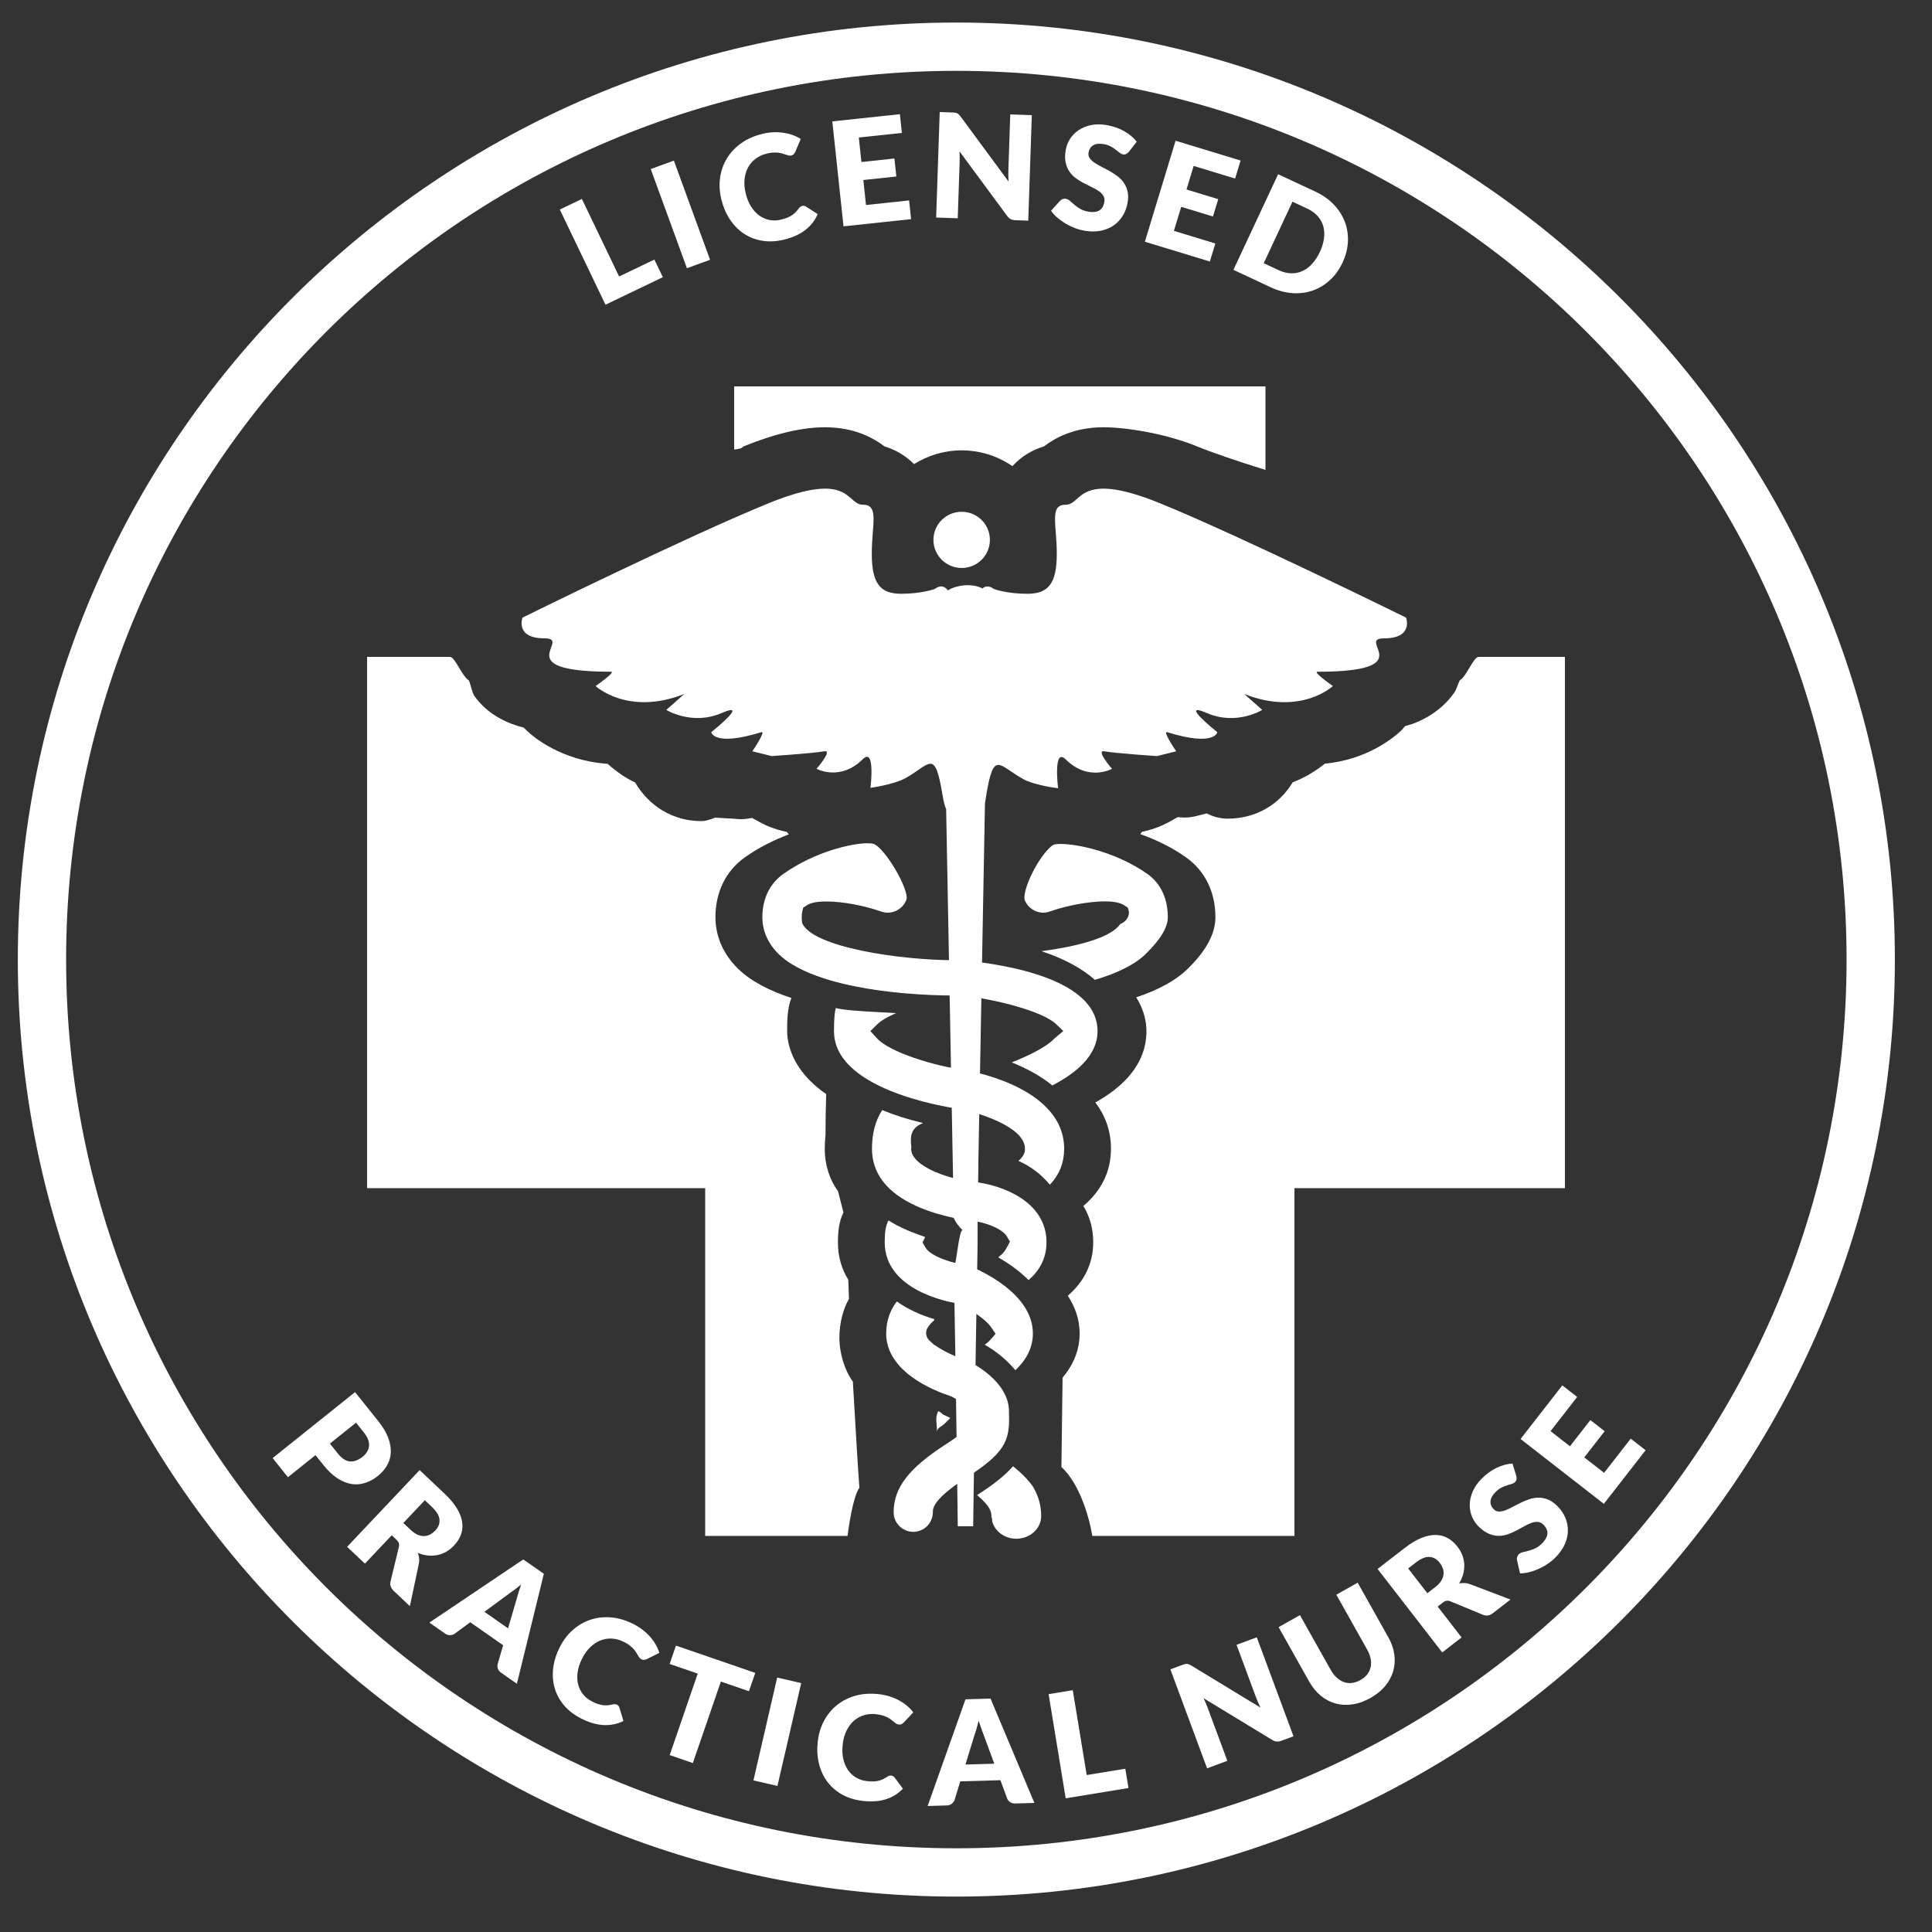 <?xml version="1.0" encoding="utf-8"?>
<!-- Generator: Adobe Illustrator 16.0.0, SVG Export Plug-In . SVG Version: 6.00 Build 0)  -->
<!DOCTYPE svg PUBLIC "-//W3C//DTD SVG 1.1//EN" "http://www.w3.org/Graphics/SVG/1.1/DTD/svg11.dtd">
<svg version="1.1" xmlns="http://www.w3.org/2000/svg" xmlns:xlink="http://www.w3.org/1999/xlink" x="0px" y="0px" width="200px"
	 height="200px" viewBox="0 0 200 200" enable-background="new 0 0 200 200" xml:space="preserve">
<rect x="0" y="0" width="200" height="200" fill="#333333" stroke="none"/>
<g id="BG" display="none">
	<rect id="ourstory_3_" display="inline" width="200" height="200"/>
</g>
<g id="Symbols">
	<g id="Seal_4_">
		<g>
			<path fill="#FFFFFF" d="M99,7.334c50.893,0,92.157,41.19,92.157,92s-41.265,92-92.157,92s-92.155-41.19-92.155-92
				S48.107,7.334,99,7.334 M99,2.334c-53.571,0-97.155,43.514-97.155,97s43.584,97,97.155,97c53.572,0,97.157-43.514,97.157-97
				S152.572,2.334,99,2.334L99,2.334z"/>
		</g>
		<g>
			<path fill="#FFFFFF" d="M85.406,44.231c3.059,0,5.016,1.113,6.167,1.982c1.161,0.352,2.205,0.979,3.051,1.832
				c1.429-0.894,3.116-1.423,4.927-1.423c1.95,0,3.759,0.605,5.254,1.635c0.018-0.017,0.029-0.034,0.046-0.054
				c0.874-0.938,1.979-1.619,3.215-1.989c1.151-0.871,3.109-1.983,6.168-1.983c2.297,0,6.347,0.624,9.642,1.962
				c1.654,0.673,4.125,1.52,7.125,2.449V40H76v6.537c1-0.118,0.748-0.232,1.018-0.344C80.318,44.855,83.115,44.231,85.406,44.231z"
				/>
			<path fill="#FFFFFF" d="M111.498,74.079c1.032-0.721,2.369-1.016,3.688-0.76c0.238,0.044,0.856,0.104,1.641,0.173
				c0.664-1.108,1.793-1.896,3.052-2.153c0.812-1.442,2.371-2.368,4.091-2.368c0.427,0,2.271,0.057,2.654,0.145
				c0.725-0.964,3.377-1.566,4.377-1.746v-6.75c-4-1.663-8.578-3.257-11.234-4.336c-2.285-0.931-4.164-1.122-4.656-1.155
				c-0.139,0.121-0.666,0.271-0.876,0.423c0.037,0.538-0.119,1.141-0.119,1.8c0,7.809-5.4,8.653-7.685,8.653
				c-1.968,0-3.527-0.319-4.377-0.556c-0.623,0.044-1.287-0.044-1.891-0.265c-0.928,0.46-1.977,0.575-2.943,0.375
				c-0.889,0.214-2.244,0.445-3.913,0.445c-2.285,0-7.599-0.845-7.599-8.653c0-0.658,0.029-1.261,0.064-1.797
				c-0.206-0.152-0.375-0.3-0.511-0.419c-0.57,0.038-1.911,0.247-4.132,1.148C79.699,56.865,78,57.598,76,58.408v10.62
				c2,0.217,2.871,1.07,3.574,2.309c1.268,0.25,2.473,1.026,3.146,2.154c0.797-0.073,1.493-0.138,1.771-0.188
				c0.283-0.051,0.603-0.076,0.905-0.076c1.003,0,1.972,0.312,2.753,0.864c1.81-0.618,3.92-0.082,5.196,1.361
				c0.015,0.019,0.032,0.035,0.048,0.054c0.778-0.437,1.737-0.829,2.912-0.829c1.525,0,2.636,0.541,3.445,1.346
				c0.82-0.881,1.963-1.492,3.58-1.492c1.228,0,2.198,0.423,2.976,0.886c0.914-1.025,2.218-1.61,3.583-1.61
				C110.341,73.806,110.896,73.869,111.498,74.079z"/>
			<ellipse fill="#FFFFFF" cx="99.551" cy="55.888" rx="2.922" ry="2.909"/>
			<path fill="#FFFFFF" d="M145.557,63.938c0,0-17.017-8.398-25.521-11.859c-8.509-3.456-7.979,0.168-9.706,0.168
				c-1.726,0-0.932,1.974-0.932,5.104c0,3.128-0.928,4.117-3.059,4.117c-2.127,0-3.455-0.496-3.455-0.496
				c-0.473-0.352-0.864-0.339-1.188-0.052c-0.944-0.548-2.668-0.394-3.566,0.197c-0.356-0.471-0.806-0.566-1.373-0.146
				c0,0-1.327,0.496-3.454,0.496c-2.13,0-3.055-0.989-3.055-4.117c0-3.131,0.792-5.104-0.936-5.104
				c-1.727,0-1.195-3.624-9.702-0.168c-8.51,3.461-25.522,11.859-25.522,11.859s-0.8,2.142,2.257,2.142
				c3.059,0-3.994,3.457,6.912,3.457c0.534,0-1.599,1.482-1.599,1.482s3.328,3.129,9.178,0.823l-1.86,1.648
				c0,0,2.66,1.648,5.716,0.329c3.058-1.317-1.062,1.976-1.062,1.976s0.24,1.53,5.18,0c0.534-0.163-0.928,1.979-0.928,1.979
				l1.994,0.493c0,0,4.209-0.275,5.447-0.493c0.933-0.167-0.795,1.811-0.795,1.811s2.431,1.341,4.784-0.988
				c1.331-1.317,0.799,2.959,0.799,2.959s2.392-0.326,3.59-0.984c2.598-1.434,3.056-3.131,3.856,1.65
				c0.134,0.805,0.264,1.287,0.388,1.538c0.241,12.957,0.55,29.347,0.793,42.354c0.227,0.484,0.532,0.863,0.942,1.274
				c-0.41-0.411-0.716,4.129-0.942,3.646C98.974,143.621,99.149,158,99.149,158h1.594c0,0,0.201-15.467,0.456-29.092
				c0-0.062,0.001-2.662,0.003-2.738c0.023-1.361,0.05-4.016,0.076-5.437c0,0.02,0.002-0.564,0.004-0.562
				c0.221-11.938,0.478-25.951,0.68-36.998c0.042-0.188,0.082-0.557,0.125-0.81c0.797-4.773,1.254-3.138,3.855-1.703
				c1.197,0.656,3.59,0.937,3.59,0.937s-0.536-4.297,0.797-2.979c2.351,2.329,4.785,0.969,4.785,0.969s-1.728-1.979-0.797-1.812
				c1.241,0.218,5.448,0.493,5.448,0.493l1.995-0.493c0,0-1.462-2.143-0.93-1.979c4.94,1.53,5.184,0,5.184,0
				s-4.121-3.293-1.063-1.976c3.06,1.319,5.716-0.329,5.716-0.329l-1.861-1.648c5.849,2.306,9.174-0.823,9.174-0.823
				s-2.128-1.482-1.596-1.482c10.906,0,3.855-3.457,6.912-3.457C146.354,66.079,145.557,63.938,145.557,63.938z"/>
			<path fill="#FFFFFF" d="M87.734,159c0.141-1,0.537-3.961,1.228-4.998c-0.143-1.898-0.412-6.477-0.675-10.978
				c-0.831-1.119-1.393-2.912-1.393-4.547c0-1.51,0.385-2.973,0.992-4.014c-0.025-0.626-0.05-1.361-0.074-1.991
				c-0.668-1.062-1.069-2.368-1.069-3.818c0-1.222,0.116-2.207,0.569-3.134l-0.551-2.185c-0.843-1.185-1.381-2.637-1.381-4.412
				c0-0.484,0.026-0.954,0.075-1.399c0.001-1.402,0.028-2.83,0.072-4.263c-3.609-2.482-4.04-5.353-4.04-6.521
				c0-0.961,0.005-2.417,0.445-3.434c-0.001,0.001-0.002,0.002-0.002,0.003c-2.201-0.715-4.179-1.699-5.559-3.057
				c-1.507-1.487-2.308-3.324-2.308-5.311c0-2.602,1.085-4.8,3.05-6.192c1.421-1.009,3.006-1.793,4.546-2.378
				c-0.063-0.089-0.144-0.161-0.202-0.249c-1.329-0.269-2.29-0.729-2.728-0.971l-0.88-0.479c-0.035,0.008-0.071,0.014-0.106,0.02
				l-0.277,0.044c-0.438,0.077-0.891,0.086-1.334,0.029l-2.08-0.123C73.604,84.795,73.118,85,72.614,85c-0.003,0-0.011,0-0.019,0
				c-2.967,0-5.438-1.582-6.854-4.008c-0.98-0.436-1.929-1.117-2.844-1.921c-4.85-0.329-7.758-2.861-8.321-3.394l-0.354-0.35
				c-1.535-0.389-3.691-1.252-5.135-3.308c-0.207-0.296-0.389-1.265-0.55-1.58c-0.756-0.475-1.415-2.44-1.97-2.44H38v55h35v36
				H87.734z"/>
			<g>
				<path fill="#FFFFFF" d="M94.914,124.872c2.593,1.159,5.306,1.469,5.822,1.516c0.978,0.108,2.98,0.701,3.518,1.638l0.295,0.509
					l-0.276,0.519c-0.193,0.383-0.428,0.739-0.885,1.044c-0.001,0.03-0.005,0.059-0.007,0.089c-0.006-0.004-0.012-0.007-0.019-0.009
					c0.986,0.564,2.118,1.341,3.116,2.334c1.066-0.919,1.854-2.178,1.854-3.908c0-4.273-4.67-5.934-7.429-6.243
					c-1.281-0.13-2.799-0.495-4.051-1.029l5.484,0.264l-5.575-0.269l1.626-0.553v-0.001l-1.581,0.539
					c-1.413-0.611-2.487-1.438-2.487-2.396c0-0.051,0.03-0.104,0.025-0.162c-0.167-1.268,0.017-2.009,1.208-2.498
					c0.006,0,0.013,0.001,0.02,0.003c-1.641-0.386-3.042-0.843-4.245-1.345c-0.698,1.078-1.061,2.399-1.061,4.002
					C90.268,121.475,91.812,123.476,94.914,124.872z"/>
				<path fill="#FFFFFF" d="M97.32,147.726c0.629-0.406,0.781-0.714,1.057-0.923c-0.152-0.104-0.462-0.219-0.625-0.315
					c-0.291-0.095-0.194-0.232-0.623-0.406c-0.358,0.637-0.129,1.356-0.129,2.176c0,0.015,0,0.026,0,0.043
					C97,148.107,97.016,147.917,97.32,147.726z"/>
				<path fill="#FFFFFF" d="M104.87,151.785c-0.828,0.944-1.986,1.87-3.601,2.908c-0.045,0.027-0.078,0.052-0.12,0.08
					c1.455,1.214,1.479,1.843,1.479,2.165c0,0.032,0.01,0.062,0.012,0.095c0.032,0.066,0.054,0.128,0.054,0.172
					c0,0.118,0.018,0.229,0.034,0.343c0.296,1,1.289,1.742,2.478,1.742c1.423,0,2.577-1.053,2.577-2.352
					c0-1.075-0.276-2.072-0.856-3.048C106.431,153.185,105.751,152.492,104.87,151.785z"/>
				<path fill="#FFFFFF" d="M100.12,152.913c3.788-2.435,4.401-3.705,4.337-6.28l-0.002-0.126c-0.004-0.123-0.007-0.253-0.007-0.393
					c0-3.133-3.816-5.032-4.396-5.301l-0.362-0.138c-0.904-0.276-2.105-0.84-2.924-1.433l2.321,0.935l-2.501-1.007l0.056-0.022
					c-0.196-0.154-0.375-0.307-0.507-0.457c-0.318-0.361-0.35-0.893-0.083-1.29c0.186-0.271,0.344-0.464,0.643-0.714
					c0.007-0.041,0.015-0.088,0.022-0.133c-1.369-0.399-2.717-1.002-3.879-1.828c-0.664,0.876-1.1,1.956-1.1,3.315
					c0,4.018,5.066,5.963,6.616,6.469c0.061,0.017,0.114,0.037,0.167,0.062c0.521,0.272,1.235,0.757,1.599,1.169
					c0.168,0.187,0.262,0.424,0.271,0.672l0.007,0.335c0.005,0.11,0.009,0.262,0.009,0.389c0,0.275-0.106,0.542-0.297,0.737
					c-0.385,0.397-1.128,0.948-2.186,1.633c-3.846,2.47-5.414,4.513-5.414,7.042c0,1.119,0.913,2.026,2.03,2.026
					c1.119,0,2.028-0.907,2.028-2.026C96.568,156.146,96.568,155.198,100.12,152.913z"/>
				<path fill="#FFFFFF" d="M113.617,106.741c0-5.957-11.602-7.088-13.947-7.336c0,0-0.578-0.004-0.794-0.004
					c-5.775,0-14.767-1.357-15.839-3.845L83,95.154v-0.211c0-0.217,0.008-0.412,0.053-0.592l0.096-0.392l0.34-0.224
					c0.27-0.178,0.778-0.414,2.039-0.414c1.671,0,3.849,0.398,5.712,1.046c1.047,0.37,2.229-0.215,2.592-1.239
					c0.31-1.043-2.229-5.362-3.402-5.769c-0.029-0.01-0.204-0.065-0.63-0.065c-1.639,0-5.443,0.863-8.723,3.186
					c-1.385,0.98-2.158,2.567-2.158,4.463c0,1.407,0.577,2.724,1.668,3.803c3.228,3.182,11.619,4.31,18.382,4.31l0.571-0.002
					l0.072,0.006c3.61,0.406,8.356,1.651,9.72,2.959l0.741,0.714l-0.912,0.761c-0.789,0.87-2.673,1.796-4.426,2.483
					c-0.008-0.001-0.014-0.003-0.021-0.007c1.394,0.559,2.919,1.332,4.229,2.396c0-0.001-0.001-0.002-0.002-0.003
					C111.349,111.104,113.617,109.295,113.617,106.741z"/>
				<path fill="#FFFFFF" d="M98.964,134.901l0.139,0.022l0.129,0.058c1.213,0.548,2.804,1.578,3.374,2.42l0.457,0.677l-0.536,0.613
					c-0.167,0.19-0.36,0.356-0.587,0.514c1.251,0.722,2.285,1.58,3.171,2.633c1.204-1.131,1.812-2.403,1.812-3.796
					c0-4.137-5.438-6.533-6.528-6.972l-0.243-0.099l-0.263-0.031c-0.889-0.111-3.514-0.753-4.116-1.845l-0.271-0.487l0.252-0.502
					c0.01-0.016,0.018-0.034,0.026-0.049c-1.327-0.461-2.644-0.974-3.803-1.719c-0.295,0.56-0.392,1.205-0.392,2.264
					C91.586,133.572,98.209,134.78,98.964,134.901z"/>
				<path fill="#FFFFFF" d="M118.79,90.48c-3.208-2.27-7.214-3.114-8.991-3.114c-0.502,0-0.678,0.063-0.697,0.07
					c-0.337,0.119-1.237,1.032-2.082,2.625c-0.923,1.732-1.04,2.829-0.953,3.067c0.361,1.026,1.543,1.609,2.581,1.239
					c1.826-0.642,4.079-1.055,5.73-1.055c0.95,0,1.602,0.135,2.042,0.429l0.337,0.225l0.103,0.393
					c0.036,0.155,0.018,0.915-0.891,1.298c-0.97,1.41-4.385,2.305-8.151,2.812c-0.004-0.001-0.007-0.002-0.009-0.004
					c2.547,0.843,4.312,1.887,5.529,2.968c2.371-0.699,4.177-1.604,5.277-2.689c1.483-1.457,2.276-2.704,2.276-3.801
					C120.892,93.048,120.176,91.461,118.79,90.48z"/>
				<path fill="#FFFFFF" d="M100.148,110.831l-0.084-0.013c-3.444-0.483-7.978-1.898-9.279-3.33l-0.686-0.755l0.731-0.71
					c0.417-0.403,1.1-0.787,1.924-1.142c-0.577-0.027-1.146-0.062-1.674-0.096c-1.891-0.104-3.561-0.196-4.562-0.43
					c-0.095,0.326-0.185,0.993-0.185,2.385c0,5.901,10.919,7.771,13.113,8.083c1.438,0.269,6.658,1.73,6.658,4.091
					c0,0.214,0,0.682-0.675,1.262c1.248,0.549,2.366,1.389,3.255,2.466c0.993-1.065,1.477-2.294,1.477-3.728
					C110.162,112.8,101.178,111.019,100.148,110.831z"/>
			</g>
			<path fill="#FFFFFF" d="M153.077,68c-0.553,0-1.208,1.961-1.968,2.436c-0.158,0.318-0.341,0.954-0.549,1.251
				c-1.444,2.062-3.579,3.091-5.112,3.483l-0.338,0.403c-0.821,0.778-3.545,3.063-7.973,3.483c-0.043,0.03-0.085,0.079-0.125,0.11
				c-1.032,0.792-2.094,1.404-3.185,1.813c-1.426,2.354-3.852,3.766-6.732,3.766c-0.771,0-1.51-0.191-2.165-0.541l-1.22,0.303
				c-0.445,0.107-0.906,0.146-1.363,0.114l-0.372-0.025c-0.02-0.002-0.04-0.003-0.064-0.004l-0.988,0.551
				c-0.459,0.248-1.41,0.699-2.71,0.967c-0.053,0.081-0.116,0.158-0.174,0.238c1.571,0.551,3.227,1.335,4.734,2.402
				c1.967,1.393,3.047,3.59,3.047,6.192c0,1.691-0.922,3.434-2.827,5.308c-1.324,1.309-3.209,2.273-5.373,2.991
				c0.864,1.361,1.058,2.64,1.058,3.499c0,3.492-2.504,5.836-5.286,7.384c0.976,1.29,1.615,2.868,1.615,4.79
				c0,2.334-0.966,4.325-2.855,5.928c0.631,1.037,1.019,2.28,1.019,3.76c0,2.183-0.935,4.076-2.63,5.529
				c-0.001-0.002-0.002-0.002-0.003-0.002c0.731,1.117,1.226,2.416,1.226,3.912c0,1.66-0.609,3.207-1.764,4.57
				c-0.049,3.04-0.091,7.37-0.121,9.247c1.862,1.723,2.876,5.141,3.196,7.141H134v-36h28V68H153.077z"/>
		</g>
		<g>
			<path fill="#FFFFFF" d="M32.66,150.637l-2.852,2.282l-1.584-1.979l8.53-6.828l2.409,3.01c0.48,0.601,0.822,1.174,1.025,1.72
				c0.203,0.545,0.291,1.058,0.266,1.536c-0.027,0.479-0.156,0.921-0.391,1.325c-0.232,0.405-0.547,0.765-0.941,1.081
				c-0.426,0.34-0.87,0.584-1.334,0.732c-0.465,0.147-0.938,0.183-1.416,0.104s-0.961-0.275-1.449-0.593s-0.967-0.771-1.439-1.36
				L32.66,150.637z M34.152,149.441l0.825,1.03c0.413,0.516,0.833,0.788,1.259,0.817c0.428,0.029,0.861-0.132,1.303-0.485
				c0.195-0.156,0.35-0.327,0.463-0.515c0.113-0.187,0.18-0.386,0.199-0.597s-0.012-0.433-0.094-0.664
				c-0.084-0.231-0.225-0.472-0.425-0.722l-0.825-1.03L34.152,149.441z"/>
			<path fill="#FFFFFF" d="M40.553,158.929l-2.777,2.938l-1.843-1.741l7.507-7.941l2.584,2.442c0.574,0.543,1.008,1.064,1.301,1.565
				s0.469,0.979,0.525,1.431c0.057,0.453,0.008,0.878-0.146,1.275c-0.156,0.396-0.393,0.765-0.713,1.103
				c-0.242,0.258-0.508,0.469-0.793,0.632c-0.285,0.164-0.588,0.278-0.908,0.344c-0.32,0.066-0.65,0.081-0.994,0.047
				c-0.342-0.034-0.688-0.125-1.039-0.271c0.064,0.179,0.109,0.364,0.131,0.556c0.02,0.192,0.01,0.392-0.035,0.599l-0.922,4.36
				l-1.668-1.577c-0.309-0.292-0.42-0.617-0.336-0.977l0.861-3.553c0.037-0.156,0.039-0.294,0.002-0.411s-0.127-0.243-0.268-0.377
				L40.553,158.929z M41.752,157.659l0.742,0.7c0.25,0.237,0.494,0.407,0.73,0.51c0.236,0.104,0.463,0.151,0.684,0.146
				c0.219-0.006,0.424-0.061,0.617-0.163s0.373-0.241,0.539-0.416c0.328-0.349,0.473-0.729,0.432-1.14s-0.301-0.841-0.777-1.291
				l-0.74-0.7L41.752,157.659z"/>
			<path fill="#FFFFFF" d="M53.509,174.301l-1.611-1.125c-0.18-0.126-0.299-0.272-0.357-0.438c-0.059-0.166-0.064-0.33-0.018-0.493
				l0.562-1.931l-3.406-2.379l-1.619,1.192c-0.122,0.087-0.273,0.135-0.457,0.144s-0.361-0.046-0.533-0.166l-1.623-1.134
				l9.724-6.538l2.128,1.485L53.509,174.301z M50.145,166.856l2.447,1.709l0.89-3.029c0.056-0.193,0.121-0.42,0.196-0.682
				c0.076-0.261,0.165-0.539,0.267-0.833c-0.24,0.204-0.469,0.389-0.688,0.553c-0.219,0.165-0.413,0.304-0.583,0.416L50.145,166.856
				z"/>
			<path fill="#FFFFFF" d="M63.871,176.471c0.054,0.027,0.102,0.064,0.146,0.111c0.043,0.047,0.077,0.107,0.102,0.182l0.421,1.396
				c-0.652,0.315-1.34,0.454-2.062,0.417c-0.724-0.037-1.489-0.26-2.297-0.667c-0.741-0.374-1.342-0.836-1.802-1.384
				c-0.46-0.549-0.781-1.147-0.966-1.798s-0.232-1.336-0.144-2.055c0.089-0.72,0.313-1.438,0.674-2.151
				c0.367-0.728,0.829-1.333,1.387-1.816s1.172-0.832,1.844-1.048c0.671-0.216,1.382-0.289,2.131-0.219
				c0.748,0.069,1.5,0.295,2.255,0.676c0.365,0.185,0.694,0.391,0.985,0.619c0.291,0.228,0.548,0.47,0.771,0.726
				c0.225,0.256,0.414,0.522,0.571,0.8c0.156,0.278,0.277,0.56,0.364,0.844l-1.28,0.639c-0.081,0.038-0.168,0.065-0.261,0.083
				s-0.199-0.004-0.32-0.064c-0.08-0.041-0.146-0.097-0.2-0.169c-0.054-0.071-0.107-0.153-0.162-0.245
				c-0.054-0.092-0.114-0.192-0.18-0.301s-0.151-0.222-0.257-0.34c-0.106-0.117-0.238-0.239-0.396-0.363
				c-0.158-0.125-0.355-0.247-0.592-0.366c-0.411-0.207-0.823-0.324-1.235-0.35c-0.412-0.026-0.809,0.034-1.188,0.182
				c-0.38,0.147-0.734,0.378-1.064,0.693s-0.615,0.712-0.856,1.189c-0.252,0.5-0.408,0.979-0.468,1.436s-0.04,0.878,0.061,1.262
				s0.272,0.724,0.515,1.02s0.543,0.534,0.899,0.714c0.206,0.104,0.398,0.188,0.578,0.254s0.354,0.11,0.524,0.135
				c0.17,0.023,0.34,0.03,0.512,0.019c0.171-0.012,0.353-0.042,0.545-0.091c0.076-0.017,0.152-0.024,0.229-0.022
				C63.731,176.419,63.804,176.437,63.871,176.471z"/>
			<path fill="#FFFFFF" d="M78.185,173.177l-0.654,1.9l-2.907-1l-2.901,8.433l-2.396-0.825l2.9-8.433l-2.907-1l0.653-1.9
				L78.185,173.177z"/>
			<path fill="#FFFFFF" d="M80.481,184.881l-2.485-0.573l2.458-10.647l2.485,0.573L80.481,184.881z"/>
			<path fill="#FFFFFF" d="M92.267,183.808c0.06,0.007,0.118,0.025,0.175,0.055c0.058,0.029,0.109,0.074,0.158,0.136l0.874,1.168
				c-0.504,0.52-1.103,0.886-1.795,1.099s-1.487,0.266-2.387,0.16c-0.824-0.098-1.546-0.324-2.166-0.683
				c-0.62-0.357-1.128-0.81-1.523-1.357c-0.396-0.548-0.676-1.175-0.84-1.881c-0.163-0.707-0.198-1.457-0.104-2.252
				c0.096-0.81,0.322-1.536,0.681-2.182c0.357-0.645,0.815-1.184,1.372-1.616c0.558-0.433,1.199-0.745,1.927-0.937
				c0.728-0.19,1.511-0.236,2.35-0.138c0.407,0.048,0.787,0.129,1.139,0.243c0.352,0.115,0.676,0.254,0.974,0.417
				c0.298,0.164,0.568,0.35,0.811,0.557s0.453,0.43,0.631,0.667l-0.983,1.04c-0.062,0.062-0.135,0.118-0.216,0.167
				c-0.081,0.048-0.188,0.064-0.323,0.049c-0.089-0.011-0.171-0.041-0.246-0.09c-0.074-0.049-0.153-0.107-0.236-0.175
				c-0.082-0.067-0.173-0.142-0.271-0.221c-0.1-0.08-0.219-0.157-0.358-0.231s-0.306-0.143-0.497-0.206
				c-0.191-0.062-0.418-0.109-0.682-0.141c-0.457-0.054-0.884-0.022-1.28,0.095s-0.747,0.31-1.054,0.578
				c-0.306,0.269-0.56,0.607-0.762,1.017c-0.201,0.409-0.334,0.879-0.396,1.41c-0.065,0.557-0.048,1.06,0.053,1.51
				c0.101,0.449,0.264,0.838,0.489,1.164s0.504,0.587,0.833,0.781c0.329,0.195,0.692,0.315,1.09,0.362
				c0.229,0.027,0.438,0.041,0.63,0.041s0.371-0.019,0.539-0.054c0.167-0.036,0.33-0.088,0.486-0.158
				c0.157-0.069,0.317-0.16,0.481-0.271c0.065-0.043,0.135-0.076,0.208-0.101C92.118,183.807,92.192,183.799,92.267,183.808z"/>
			<path fill="#FFFFFF" d="M107.08,186.64l-1.964,0.056c-0.221,0.007-0.402-0.039-0.548-0.138s-0.248-0.227-0.308-0.386
				l-0.699-1.886l-4.153,0.119l-0.59,1.922c-0.047,0.142-0.141,0.271-0.282,0.388c-0.142,0.116-0.317,0.178-0.527,0.184
				l-1.979,0.057l3.917-11.044l2.594-0.074L107.08,186.64z M99.944,182.664l2.983-0.085l-1.09-2.963
				c-0.07-0.188-0.153-0.409-0.248-0.664s-0.188-0.531-0.282-0.829c-0.071,0.308-0.146,0.592-0.224,0.854
				c-0.077,0.262-0.15,0.489-0.221,0.682L99.944,182.664z"/>
			<path fill="#FFFFFF" d="M112.495,183.752l3.997-0.655l0.328,1.998l-6.499,1.066l-1.769-10.783l2.501-0.411L112.495,183.752z"/>
			<path fill="#FFFFFF" d="M122.675,172.264c0.073-0.017,0.144-0.022,0.209-0.018c0.066,0.005,0.134,0.021,0.202,0.049
				c0.069,0.028,0.151,0.069,0.246,0.125l7.148,4.348c-0.092-0.189-0.177-0.375-0.254-0.558c-0.078-0.182-0.148-0.354-0.209-0.519
				l-2.011-5.421l2.096-0.777l3.8,10.245l-1.237,0.459c-0.183,0.068-0.348,0.097-0.495,0.088c-0.147-0.01-0.308-0.067-0.48-0.174
				l-7.096-4.312c0.081,0.173,0.157,0.343,0.229,0.511c0.073,0.168,0.138,0.326,0.193,0.477l2.037,5.492l-2.096,0.776l-3.801-10.245
				l1.252-0.464C122.513,172.309,122.601,172.281,122.675,172.264z"/>
			<path fill="#FFFFFF" d="M140.826,173.921c0.297-0.167,0.534-0.364,0.712-0.594s0.296-0.48,0.354-0.754
				c0.059-0.274,0.057-0.566-0.007-0.878s-0.189-0.635-0.378-0.971l-3.171-5.643l2.21-1.242l3.171,5.643
				c0.328,0.584,0.535,1.174,0.619,1.769c0.085,0.595,0.05,1.168-0.104,1.719c-0.154,0.552-0.43,1.067-0.825,1.548
				s-0.909,0.898-1.541,1.254c-0.637,0.357-1.263,0.58-1.879,0.668c-0.615,0.088-1.199,0.055-1.751-0.1
				c-0.551-0.155-1.058-0.424-1.52-0.807s-0.856-0.866-1.185-1.45l-3.172-5.643l2.21-1.242l3.168,5.636
				c0.188,0.336,0.399,0.611,0.633,0.828c0.233,0.216,0.482,0.371,0.748,0.466c0.265,0.095,0.542,0.125,0.83,0.092
				C140.237,174.188,140.53,174.087,140.826,173.921z"/>
			<path fill="#FFFFFF" d="M148.827,166.31l2.476,3.196l-2.004,1.553l-6.691-8.64l2.812-2.177c0.624-0.484,1.207-0.832,1.747-1.045
				s1.038-0.312,1.495-0.299c0.456,0.013,0.868,0.127,1.236,0.341c0.368,0.215,0.695,0.506,0.979,0.873
				c0.218,0.281,0.385,0.575,0.503,0.882c0.118,0.308,0.185,0.624,0.2,0.95c0.016,0.327-0.021,0.656-0.107,0.989
				s-0.229,0.661-0.427,0.985c0.186-0.037,0.376-0.051,0.569-0.043c0.192,0.009,0.388,0.051,0.585,0.126l4.167,1.583l-1.814,1.404
				c-0.337,0.261-0.676,0.321-1.018,0.182l-3.378-1.397c-0.148-0.062-0.284-0.083-0.406-0.065c-0.121,0.019-0.259,0.088-0.413,0.207
				L148.827,166.31z M147.758,164.929l0.807-0.625c0.272-0.211,0.478-0.426,0.616-0.644c0.138-0.217,0.221-0.435,0.248-0.652
				c0.028-0.218,0.006-0.43-0.065-0.637c-0.072-0.207-0.182-0.405-0.328-0.595c-0.294-0.38-0.647-0.58-1.06-0.603
				s-0.877,0.167-1.396,0.568l-0.807,0.625L147.758,164.929z"/>
			<path fill="#FFFFFF" d="M156.965,152.785c0.032,0.138,0.041,0.257,0.025,0.358c-0.016,0.101-0.069,0.197-0.161,0.289
				c-0.081,0.082-0.193,0.144-0.339,0.187c-0.145,0.043-0.308,0.093-0.49,0.147c-0.182,0.056-0.374,0.134-0.577,0.235
				c-0.202,0.102-0.401,0.25-0.595,0.445c-0.335,0.337-0.513,0.659-0.532,0.967c-0.021,0.308,0.092,0.583,0.337,0.826
				c0.156,0.155,0.335,0.234,0.536,0.236c0.201,0.004,0.42-0.039,0.654-0.126c0.235-0.088,0.486-0.204,0.755-0.351
				c0.269-0.146,0.548-0.289,0.839-0.43s0.592-0.264,0.9-0.369c0.31-0.104,0.624-0.159,0.943-0.162
				c0.32-0.003,0.644,0.06,0.972,0.188c0.327,0.129,0.652,0.353,0.976,0.673c0.357,0.356,0.632,0.752,0.82,1.186
				c0.188,0.435,0.282,0.885,0.28,1.352s-0.108,0.939-0.318,1.417c-0.211,0.479-0.535,0.938-0.972,1.377
				c-0.239,0.241-0.509,0.462-0.807,0.663c-0.298,0.2-0.608,0.373-0.932,0.518s-0.648,0.258-0.978,0.34
				c-0.328,0.082-0.645,0.124-0.948,0.125l-0.312-1.367c-0.025-0.103-0.021-0.208,0.01-0.318c0.031-0.109,0.088-0.205,0.169-0.287
				c0.105-0.106,0.246-0.18,0.421-0.221c0.175-0.042,0.37-0.09,0.588-0.146c0.217-0.056,0.447-0.139,0.691-0.249
				c0.243-0.11,0.485-0.286,0.725-0.527c0.324-0.326,0.504-0.651,0.54-0.975c0.036-0.324-0.102-0.641-0.414-0.951
				c-0.181-0.18-0.377-0.276-0.59-0.289c-0.212-0.014-0.436,0.023-0.67,0.11c-0.235,0.088-0.483,0.206-0.744,0.355
				s-0.534,0.298-0.818,0.445s-0.578,0.274-0.884,0.38s-0.621,0.156-0.946,0.154c-0.325-0.003-0.66-0.076-1.006-0.223
				c-0.345-0.146-0.698-0.397-1.061-0.757c-0.291-0.289-0.517-0.63-0.677-1.021s-0.236-0.809-0.227-1.251
				c0.009-0.441,0.112-0.892,0.311-1.351c0.198-0.458,0.509-0.9,0.932-1.326c0.236-0.237,0.484-0.451,0.745-0.639
				c0.262-0.188,0.528-0.348,0.803-0.478c0.273-0.13,0.548-0.232,0.823-0.308s0.546-0.119,0.811-0.13L156.965,152.785z"/>
			<path fill="#FFFFFF" d="M161.729,143.414l1.538,1.198l-2.755,3.539l2.012,1.566l2.11-2.71l1.479,1.151l-2.11,2.711l2.054,1.599
				l2.755-3.539l1.539,1.198l-4.322,5.551l-8.622-6.714L161.729,143.414z"/>
		</g>
		<g>
			<g>
				<path fill="#FFFFFF" d="M64.09,28.622l3.651-1.753l0.876,1.826l-5.937,2.849l-4.728-9.852l2.285-1.097L64.09,28.622z"/>
				<path fill="#FFFFFF" d="M73.506,26.892l-2.396,0.874L67.364,17.5l2.396-0.874L73.506,26.892z"/>
				<path fill="#FFFFFF" d="M83.044,21.315c0.058-0.014,0.119-0.018,0.183-0.01s0.129,0.032,0.195,0.072l1.227,0.79
					c-0.291,0.662-0.725,1.214-1.299,1.655s-1.301,0.769-2.181,0.983c-0.806,0.196-1.562,0.235-2.268,0.116
					c-0.706-0.118-1.34-0.365-1.902-0.74s-1.043-0.865-1.442-1.471c-0.4-0.604-0.694-1.296-0.884-2.073
					c-0.193-0.792-0.234-1.553-0.124-2.282c0.11-0.729,0.352-1.394,0.723-1.993c0.37-0.601,0.863-1.116,1.479-1.55
					c0.615-0.433,1.333-0.749,2.154-0.949c0.397-0.098,0.781-0.153,1.151-0.169c0.369-0.016,0.722,0.002,1.059,0.051
					c0.336,0.05,0.653,0.129,0.953,0.238c0.3,0.11,0.574,0.245,0.824,0.405l-0.559,1.317c-0.037,0.081-0.085,0.158-0.145,0.232
					c-0.059,0.073-0.154,0.126-0.285,0.158c-0.088,0.021-0.175,0.021-0.263,0.002c-0.087-0.02-0.181-0.047-0.282-0.082
					c-0.101-0.034-0.212-0.071-0.332-0.111s-0.259-0.071-0.416-0.092c-0.157-0.021-0.336-0.027-0.537-0.02s-0.431,0.043-0.688,0.105
					c-0.447,0.109-0.836,0.288-1.166,0.535c-0.331,0.248-0.593,0.552-0.786,0.91s-0.312,0.765-0.359,1.218
					c-0.046,0.454-0.006,0.941,0.121,1.461c0.132,0.544,0.324,1.009,0.575,1.396s0.54,0.693,0.865,0.92
					c0.325,0.228,0.677,0.375,1.053,0.442c0.377,0.067,0.76,0.054,1.148-0.041c0.224-0.054,0.425-0.114,0.604-0.182
					c0.179-0.066,0.341-0.146,0.485-0.238c0.146-0.092,0.279-0.197,0.401-0.317c0.123-0.12,0.241-0.261,0.356-0.423
					c0.047-0.062,0.1-0.118,0.16-0.166C82.904,21.366,82.971,21.334,83.044,21.315z"/>
				<path fill="#FFFFFF" d="M93.157,11.821l0.207,1.938l-4.46,0.476l0.271,2.536l3.415-0.364l0.199,1.864l-3.416,0.364l0.276,2.588
					l4.46-0.476l0.207,1.938l-6.996,0.746l-1.158-10.865L93.157,11.821z"/>
				<path fill="#FFFFFF" d="M98.891,11.668c0.074,0.013,0.141,0.033,0.2,0.062c0.059,0.03,0.115,0.07,0.168,0.122
					c0.054,0.052,0.114,0.122,0.181,0.209l4.966,6.734c-0.013-0.211-0.021-0.415-0.024-0.612c-0.003-0.198-0.002-0.385,0.004-0.56
					l0.195-5.779l2.233,0.076l-0.369,10.921l-1.318-0.045c-0.195-0.006-0.359-0.042-0.492-0.106s-0.259-0.179-0.379-0.343
					l-4.93-6.681c0.009,0.19,0.015,0.377,0.019,0.56c0.004,0.184,0.003,0.354-0.002,0.515l-0.198,5.854L96.91,22.52l0.369-10.921
					l1.334,0.045C98.724,11.647,98.815,11.655,98.891,11.668z"/>
				<path fill="#FFFFFF" d="M116.854,15.722c-0.095,0.104-0.188,0.18-0.279,0.225s-0.201,0.057-0.329,0.034
					c-0.113-0.02-0.229-0.076-0.348-0.171c-0.118-0.094-0.252-0.2-0.401-0.317s-0.324-0.23-0.523-0.339s-0.435-0.186-0.705-0.233
					c-0.468-0.081-0.834-0.042-1.098,0.117s-0.425,0.409-0.484,0.749c-0.038,0.217,0,0.409,0.112,0.575
					c0.113,0.167,0.272,0.322,0.479,0.465c0.205,0.143,0.445,0.281,0.719,0.418c0.272,0.137,0.55,0.284,0.832,0.442
					s0.555,0.334,0.818,0.527c0.263,0.192,0.487,0.42,0.673,0.681s0.319,0.562,0.402,0.903c0.082,0.342,0.084,0.737,0.006,1.185
					c-0.087,0.498-0.254,0.948-0.502,1.352s-0.563,0.738-0.947,1.004s-0.832,0.448-1.345,0.55c-0.513,0.101-1.074,0.098-1.685-0.009
					c-0.335-0.059-0.67-0.152-1.006-0.281c-0.335-0.13-0.654-0.286-0.957-0.468c-0.304-0.183-0.583-0.385-0.839-0.607
					c-0.255-0.222-0.471-0.457-0.646-0.706l0.942-1.039c0.069-0.079,0.158-0.137,0.267-0.174c0.107-0.037,0.219-0.046,0.332-0.026
					c0.147,0.026,0.288,0.099,0.422,0.219c0.135,0.12,0.286,0.253,0.456,0.399s0.37,0.288,0.6,0.424
					c0.23,0.137,0.513,0.234,0.848,0.293c0.453,0.079,0.822,0.04,1.108-0.115c0.286-0.156,0.467-0.45,0.543-0.884
					c0.044-0.251,0.01-0.468-0.101-0.649s-0.269-0.344-0.475-0.486s-0.445-0.278-0.717-0.406c-0.272-0.129-0.55-0.268-0.834-0.416
					c-0.283-0.148-0.556-0.317-0.817-0.508c-0.261-0.19-0.483-0.42-0.668-0.688c-0.184-0.269-0.315-0.585-0.394-0.952
					c-0.078-0.366-0.073-0.801,0.015-1.303c0.07-0.404,0.22-0.784,0.449-1.14c0.229-0.356,0.528-0.656,0.896-0.902
					c0.367-0.245,0.796-0.418,1.285-0.518c0.489-0.101,1.029-0.099,1.621,0.004c0.33,0.058,0.646,0.14,0.95,0.246
					s0.588,0.234,0.851,0.385c0.264,0.149,0.505,0.316,0.724,0.499c0.22,0.183,0.41,0.38,0.571,0.591L116.854,15.722z"/>
				<path fill="#FFFFFF" d="M128.425,16.619l-0.567,1.865l-4.291-1.306l-0.742,2.439l3.286,1l-0.546,1.794l-3.286-1l-0.758,2.489
					l4.291,1.306l-0.568,1.866l-6.729-2.049l3.181-10.454L128.425,16.619z"/>
				<path fill="#FFFFFF" d="M138.981,27.18c-0.334,0.716-0.766,1.318-1.296,1.808c-0.529,0.489-1.121,0.85-1.776,1.082
					c-0.654,0.231-1.355,0.323-2.103,0.275c-0.748-0.049-1.507-0.253-2.276-0.612l-3.846-1.798l4.627-9.899l3.846,1.797
					c0.77,0.36,1.412,0.812,1.928,1.356c0.516,0.545,0.895,1.142,1.138,1.79c0.243,0.649,0.347,1.334,0.312,2.054
					C139.498,25.753,139.314,26.469,138.981,27.18z M136.631,26.081c0.229-0.489,0.372-0.961,0.429-1.414
					c0.058-0.453,0.031-0.873-0.078-1.258c-0.11-0.386-0.303-0.732-0.578-1.04c-0.275-0.309-0.633-0.565-1.072-0.771l-1.535-0.718
					l-2.976,6.367l1.535,0.718c0.439,0.205,0.866,0.314,1.279,0.328s0.803-0.061,1.168-0.224c0.366-0.163,0.704-0.412,1.016-0.747
					C136.129,26.988,136.4,26.574,136.631,26.081z"/>
			</g>
		</g>
	</g>
</g>
</svg>
